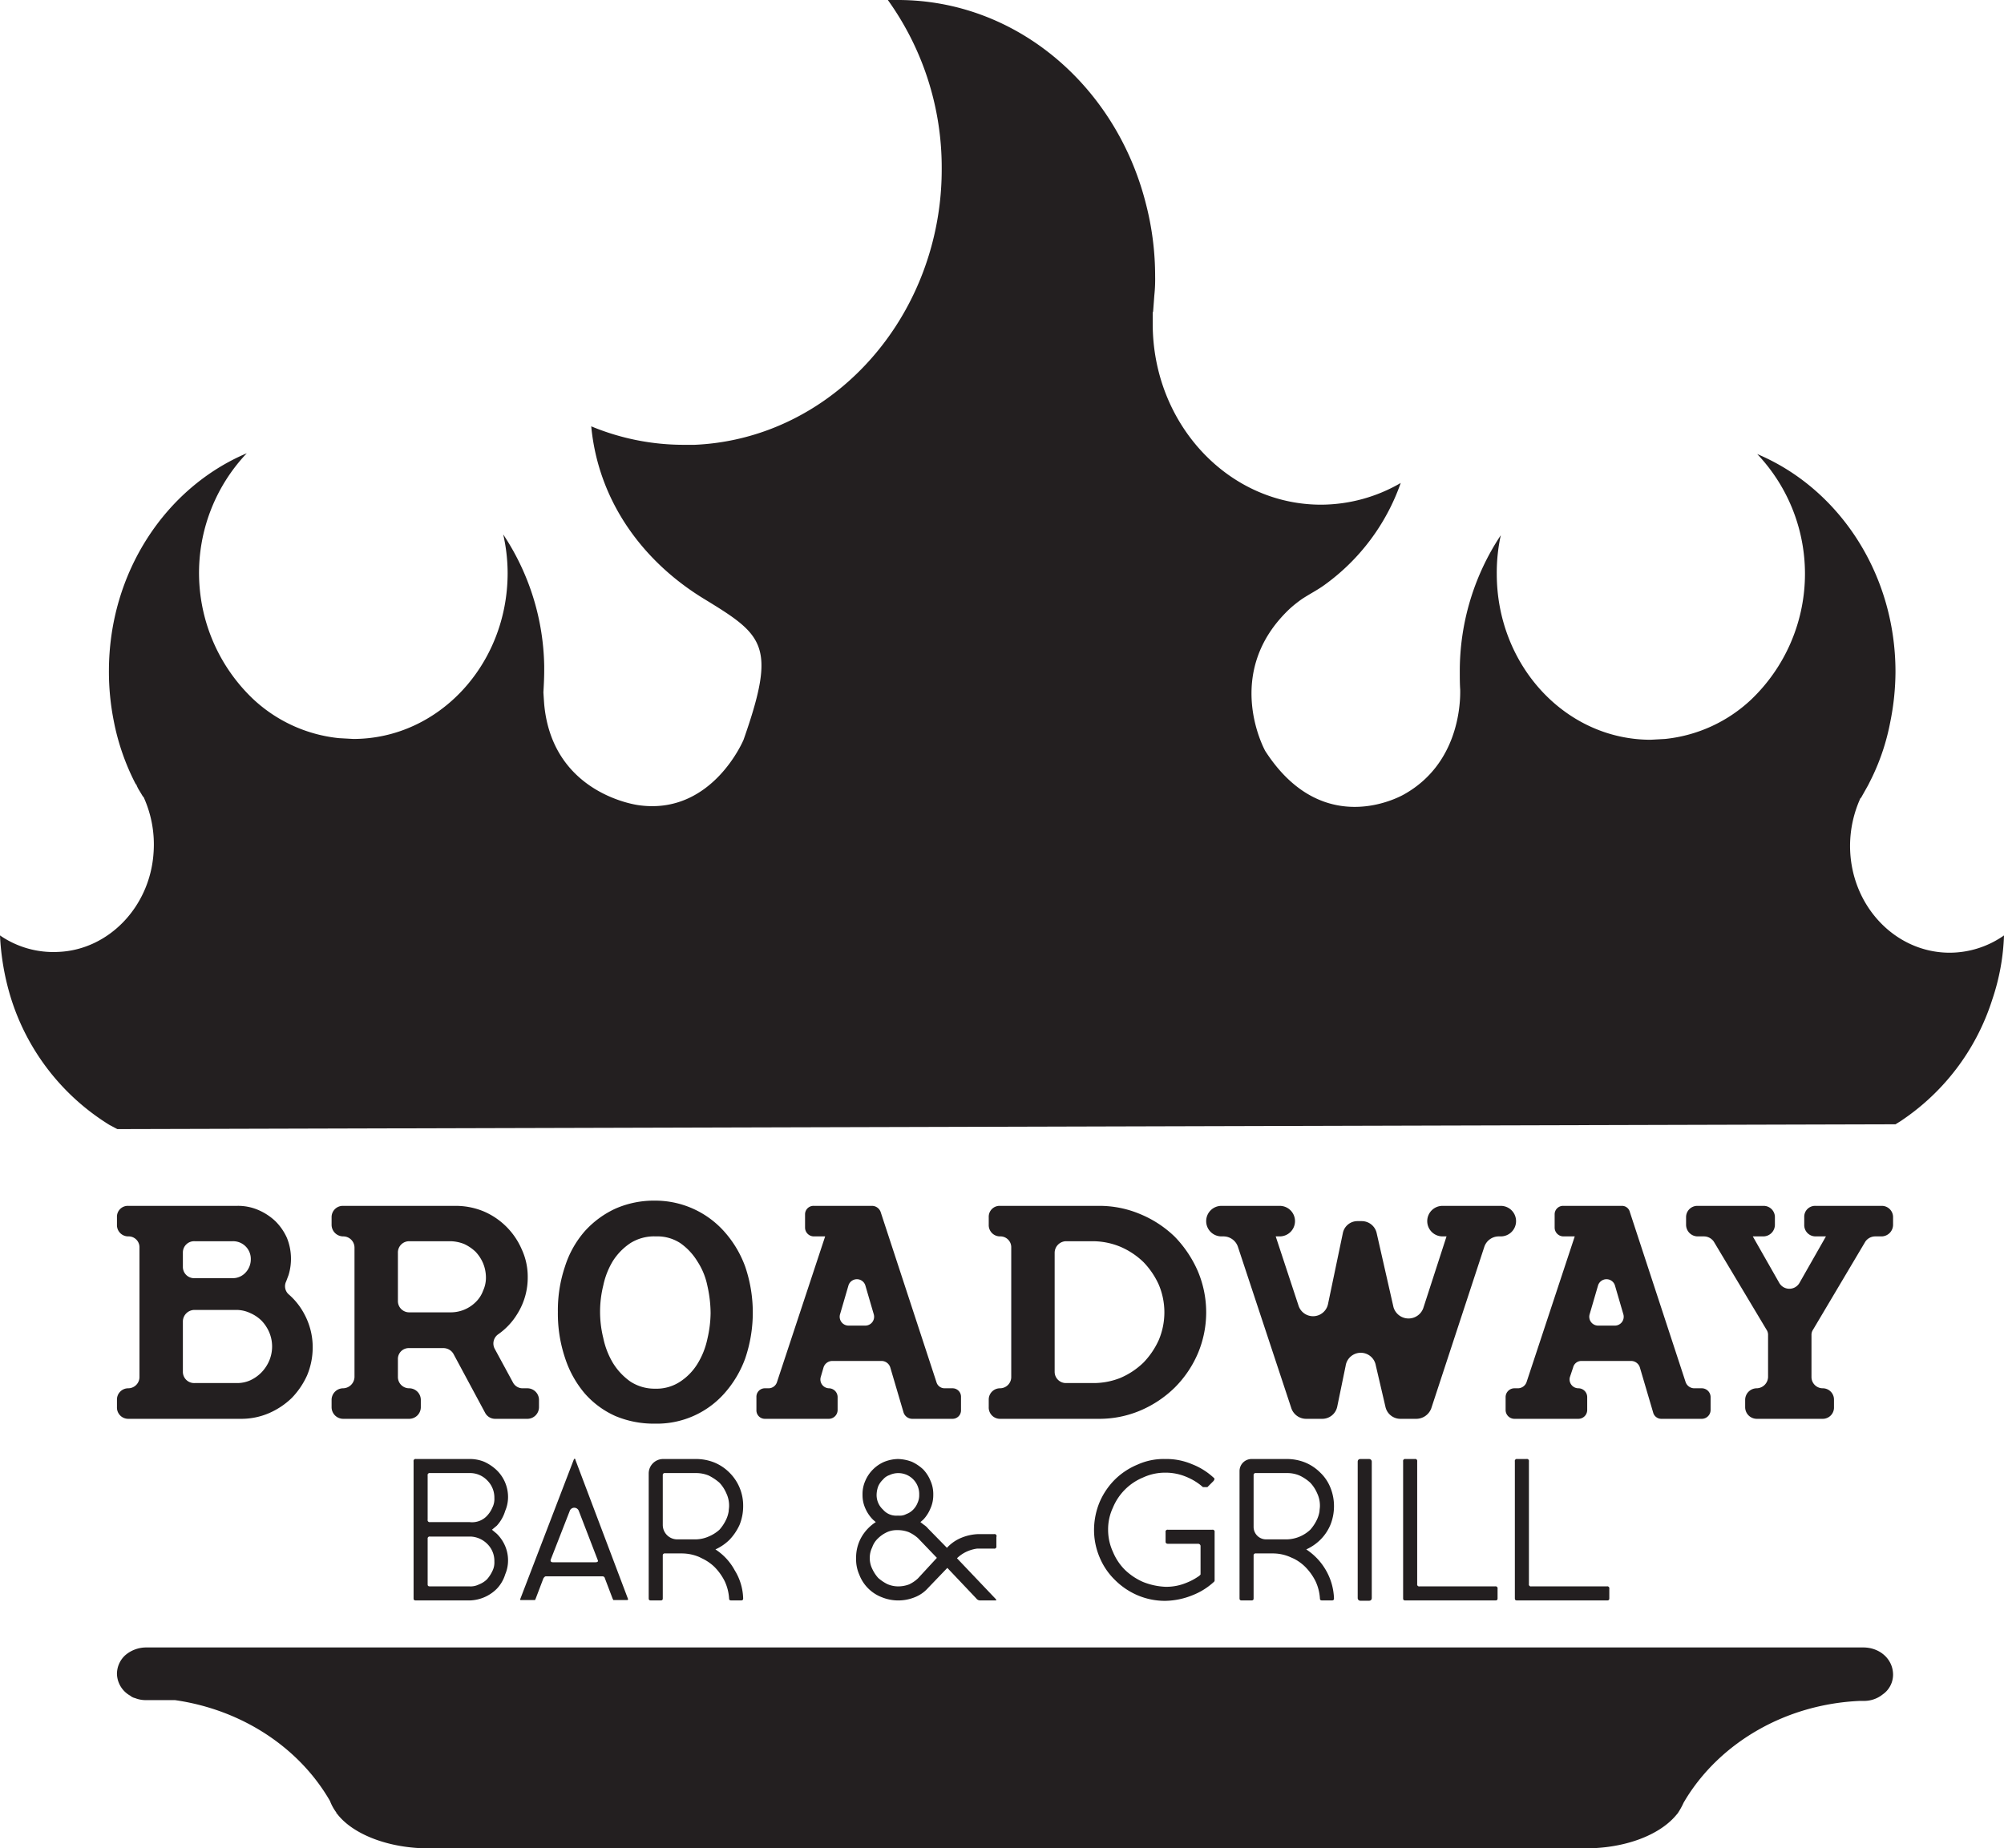 <svg xmlns="http://www.w3.org/2000/svg" viewBox="0 0 498.6 460" width="498.6" height="460"><path fill="#231f20" d="M463.6 410H36.5a8 8 0 0 0-5.3 1.9 6.3 6.3 0 0 0-2.1 4.7 6.4 6.4 0 0 0 3.3 5.4 2.7 2.7 0 0 0 1.2.6 7.1 7.1 0 0 0 2.9.5h7c16.8 2.4 31 11.9 38.6 25.1a11.8 11.8 0 0 0 1.6 2.9v.2h.1c3.8 5.1 12.7 8.7 22.9 8.7h287.7c9.8 0 18.2-3.2 22.4-8l.6-.7a18.2 18.2 0 0 0 1.5-2.7l.6-1c8.6-13.9 24.7-23.5 43.3-24.3h.8a7.4 7.4 0 0 0 4.4-1.3l.8-.6a6 6 0 0 0 2.2-4.6c0-3.9-3.3-6.8-7.4-6.8zm-337.9-34a8.7 8.7 0 0 0 .7-3.2 9.3 9.3 0 0 0-2.8-6.9 11.3 11.3 0 0 0-3.1-2.1 9.4 9.4 0 0 0-3.7-.7h-13.3a.5.5 0 0 0-.6.6v34.1c0 .4.2.5.6.5h13.3a9.9 9.9 0 0 0 6.8-2.9 9 9 0 0 0 2.1-3.6 8.7 8.7 0 0 0 .7-3.3 9 9 0 0 0-.7-3.7 9.5 9.5 0 0 0-2.1-3.1l-1.2-1 1.2-1a9.5 9.5 0 0 0 2.1-3.7zm-2.7 12.6a4.7 4.7 0 0 1-.5 2.4 8.6 8.6 0 0 1-1.3 2 5.8 5.8 0 0 1-2 1.3 4.7 4.7 0 0 1-2.4.5H107c-.4 0-.6-.1-.6-.5v-11.5a.5.5 0 0 1 .6-.4h10.1a6.2 6.2 0 0 1 4.1 1.8 5.9 5.9 0 0 1 1.8 4.4zm-.5-13.4a6.9 6.9 0 0 1-1.3 2 5 5 0 0 1-1.9 1.3 5.2 5.2 0 0 1-2.5.3H107a.5.5 0 0 1-.6-.6v-11a.5.5 0 0 1 .6-.6h9.8a5.9 5.9 0 0 1 4.4 1.8 6 6 0 0 1 1.8 4.4 4.7 4.7 0 0 1-.5 2.4zm20.7-11.8c-.1-.5-.3-.5-.5 0l-13.2 34.4c-.1.2-.1.3 0 .4h3.6c.1-.1.1-.2.2-.4l1.9-5c.2-.3.4-.5.6-.5h14.1a.6.6 0 0 1 .6.5l1.9 5 .2.4h3.5c.2-.1.2-.2.1-.4zm4.9 25.4h-10.5q-.7 0-.6-.6l4.8-12.3a1.2 1.2 0 0 1 2.2.1l4.7 12.2q.3.6-.6.6zm35.9-9.3a12.3 12.3 0 0 0 .9-4.7 11.5 11.5 0 0 0-3.4-8.3 11.5 11.5 0 0 0-3.7-2.5 12.3 12.3 0 0 0-4.7-.9H165a3.6 3.6 0 0 0-3.6 3.6v31.1c0 .4.2.5.6.5h2.3c.4 0 .6-.1.6-.5V387a.5.5 0 0 1 .6-.4h4.1a11.2 11.2 0 0 1 4.4.9l.8.4a11.5 11.5 0 0 1 2.9 2 13.8 13.8 0 0 1 2.6 3.6 11.8 11.8 0 0 1 1.1 4.3c0 .4.2.5.6.5h2.3c.4 0 .6-.1.6-.5a14 14 0 0 0-2.1-7 14.2 14.2 0 0 0-4.8-5.2 12.1 12.1 0 0 0 3.5-2.4 13.4 13.4 0 0 0 2.5-3.7zm-2.7-3.4a7.6 7.6 0 0 1-.6 2 10.6 10.6 0 0 1-1.7 2.6 9.5 9.5 0 0 1-2.7 1.7 8.3 8.3 0 0 1-3.2.7h-4.6a3.6 3.6 0 0 1-3.6-3.6V367a.5.5 0 0 1 .6-.4h7.6a8.3 8.3 0 0 1 3.2.6 12.7 12.7 0 0 1 2.7 1.8 9 9 0 0 1 1.7 2.6 7.1 7.1 0 0 1 .7 3.2c0 .5-.1.9-.1 1.3zm66 5.7h-4.1a12.1 12.1 0 0 0-4 .9 10.1 10.1 0 0 0-3.6 2.5l-4.7-4.8a4.3 4.3 0 0 0-1-.9l-.9-.7.7-.6a9 9 0 0 0 1.8-2.8 8 8 0 0 0 .7-3.4 8.1 8.1 0 0 0-.7-3.5 9 9 0 0 0-1.8-2.8 10.7 10.7 0 0 0-2.8-1.9 10.4 10.4 0 0 0-3.5-.7 9.8 9.8 0 0 0-3.4.7 9 9 0 0 0-4.7 4.7 8.1 8.1 0 0 0-.7 3.5 8 8 0 0 0 .7 3.4 9.2 9.2 0 0 0 1.9 2.8l.7.6a10.9 10.9 0 0 0-3.6 3.8 10.3 10.3 0 0 0-1.3 5.2 9.4 9.4 0 0 0 .8 4.1 9.7 9.7 0 0 0 5.6 5.6 10.9 10.9 0 0 0 8.2 0 8.6 8.6 0 0 0 3.3-2.3l4.8-5 7.2 7.6a1.2 1.2 0 0 0 1 .5h3.9c.1 0 .1-.2-.1-.4l-9.6-10.1a8.7 8.7 0 0 1 2.3-1.6 9.2 9.2 0 0 1 2.7-.8h4.2a.5.5 0 0 0 .6-.6v-2.3a.5.5 0 0 0-.6-.7zm-28.8-11.9a5.2 5.2 0 0 1 1.2-1.7 3.6 3.6 0 0 1 1.6-1.1 5.2 5.2 0 0 1 7.4 4.9 4.5 4.5 0 0 1-.4 2 5 5 0 0 1-1.1 1.7 4.5 4.5 0 0 1-1.7 1.1 3.3 3.3 0 0 1-1.7.4h-.7a4.3 4.3 0 0 1-3.4-1.5 4.9 4.9 0 0 1-1.6-3.7 6.5 6.5 0 0 1 .4-2.1zm9.9 22.9a8.6 8.6 0 0 1-2.2 1.5 7.6 7.6 0 0 1-2.7.5 6.7 6.7 0 0 1-2.8-.6 10.7 10.7 0 0 1-2.2-1.5 9.1 9.1 0 0 1-1.5-2.3 6 6 0 0 1-.6-2.7 5.8 5.8 0 0 1 .6-2.6 5.5 5.5 0 0 1 1.4-2.2 8 8 0 0 1 2.1-1.5 5.8 5.8 0 0 1 2.6-.6h.3a7.6 7.6 0 0 1 2.7.5 9.1 9.1 0 0 1 2.3 1.5l4.7 4.9zm73.2-12.1h-11a.5.5 0 0 0-.6.6v2.4c0 .3.2.5.6.5h7.5a.6.6 0 0 1 .6.5v7.1c0 .1-.3.4-.8.7a14.2 14.2 0 0 1-2.7 1.4 12.9 12.9 0 0 1-5.3 1 16.9 16.9 0 0 1-5.5-1.2 15.4 15.4 0 0 1-4.5-3 13.7 13.7 0 0 1-3-4.5 13 13 0 0 1-1.2-5.5 12.6 12.6 0 0 1 1.2-5.5 13.8 13.8 0 0 1 7.5-7.5 13 13 0 0 1 5.5-1.2 13.3 13.3 0 0 1 5.4 1.1 14.4 14.4 0 0 1 4 2.5h1.1l1.5-1.5q.5-.6 0-.9a16.9 16.9 0 0 0-5.3-3.3 16.3 16.3 0 0 0-6.7-1.3 15.8 15.8 0 0 0-6.9 1.4 17.6 17.6 0 0 0-5.6 3.7 17.9 17.9 0 0 0-3.8 5.6 18.1 18.1 0 0 0-1.4 6.9 17.4 17.4 0 0 0 1.4 6.9 16.8 16.8 0 0 0 3.8 5.6 17.9 17.9 0 0 0 5.6 3.8 17.4 17.4 0 0 0 6.9 1.4 18.7 18.7 0 0 0 6.8-1.4 16.9 16.9 0 0 0 5.3-3.3.5.5 0 0 0 .2-.4v-12a.5.5 0 0 0-.6-.6zm29.4-1.2a12.3 12.3 0 0 0 .9-4.7 12.2 12.2 0 0 0-.9-4.6 10.5 10.5 0 0 0-2.5-3.7 11.5 11.5 0 0 0-3.7-2.5 12.2 12.2 0 0 0-4.6-.9h-8.8a3 3 0 0 0-3 3v31.7c0 .4.2.5.6.5h2.3c.4 0 .6-.1.6-.5V387a.5.5 0 0 1 .6-.4h4.1a10.8 10.8 0 0 1 4.4.9l.9.4a11 11 0 0 1 2.8 2 13.8 13.8 0 0 1 2.6 3.6 11.8 11.8 0 0 1 1.1 4.3c0 .4.2.5.6.5h2.3c.4 0 .6-.1.6-.5a15 15 0 0 0-2-7 15.3 15.3 0 0 0-4.9-5.2 12.1 12.1 0 0 0 3.5-2.4 11.5 11.5 0 0 0 2.5-3.7zm-2.7-3.4a7.6 7.6 0 0 1-.6 2 10.6 10.6 0 0 1-1.7 2.6 9 9 0 0 1-2.6 1.7 8.8 8.8 0 0 1-3.2.7H315a3.1 3.1 0 0 1-3.1-3.1v-13a.5.5 0 0 1 .6-.4h7.7a7.8 7.8 0 0 1 3.1.6 10.6 10.6 0 0 1 2.7 1.8 9 9 0 0 1 1.7 2.6 7.1 7.1 0 0 1 .7 3.2c0 .5-.1.9-.1 1.3z"/><rect width="3.5" height="35.27" x="337.8" y="363.1" fill="#231f20" rx=".6" ry=".6"/><path fill="#231f20" d="M372 394.8h-18.8a.5.5 0 0 1-.6-.6v-30.5a.5.5 0 0 0-.6-.6h-2.3a.5.5 0 0 0-.6.6v34.1c0 .4.2.5.6.5H372c.4 0 .6-.1.6-.5v-2.4a.5.5 0 0 0-.6-.6zm27.8 0H381a.5.5 0 0 1-.6-.6v-30.5a.5.5 0 0 0-.6-.6h-2.3a.5.5 0 0 0-.6.6v34.1c0 .4.2.5.6.5h22.3c.4 0 .6-.1.6-.5v-2.4a.5.5 0 0 0-.6-.6zm-328-72.7a2.7 2.7 0 0 1-.6-3.2l.6-1.6a13.9 13.9 0 0 0-.4-9.2 13.7 13.7 0 0 0-2.9-4.2 14.5 14.5 0 0 0-4.3-2.8 12.7 12.7 0 0 0-5.2-1H31.9a2.7 2.7 0 0 0-2.8 2.8v1.9a2.8 2.8 0 0 0 2.8 2.9 2.7 2.7 0 0 1 2.8 2.8v32.2a2.8 2.8 0 0 1-2.8 2.8 2.8 2.8 0 0 0-2.8 2.8v1.9a2.8 2.8 0 0 0 2.8 2.9H60a17.4 17.4 0 0 0 6.9-1.4 19 19 0 0 0 5.7-3.8 19.8 19.8 0 0 0 3.8-5.6 18.1 18.1 0 0 0 1.4-6.9 17.4 17.4 0 0 0-2.1-8.4 16.9 16.9 0 0 0-3.9-4.9zm-26.3-10.4a2.8 2.8 0 0 1 2.9-2.8h9.5a4.4 4.4 0 0 1 4.5 4.5 4.8 4.8 0 0 1-1.3 3.3 4.3 4.3 0 0 1-3.2 1.4h-9.5a2.8 2.8 0 0 1-2.9-2.8zM67 338.6a9.7 9.7 0 0 1-1.9 2.9 9.5 9.5 0 0 1-2.8 2 8 8 0 0 1-3.4.7H48.4a2.8 2.8 0 0 1-2.9-2.8v-12.6a2.9 2.9 0 0 1 2.9-2.8h10.5a8.1 8.1 0 0 1 3.4.8 9.2 9.2 0 0 1 2.8 1.9 9.7 9.7 0 0 1 1.9 2.9 9.1 9.1 0 0 1 0 7zm64.3 6.9h-1.2a2.7 2.7 0 0 1-2.5-1.5l-4.5-8.3a2.8 2.8 0 0 1 .8-3.6 16.8 16.8 0 0 0 4.8-5.1 17 17 0 0 0 2.6-9.2 16.2 16.2 0 0 0-1.5-6.9 18 18 0 0 0-9.4-9.4 18.1 18.1 0 0 0-6.9-1.4H85.4a2.8 2.8 0 0 0-2.9 2.8v1.9a2.9 2.9 0 0 0 2.9 2.9 2.8 2.8 0 0 1 2.8 2.8v32.2a2.9 2.9 0 0 1-2.8 2.8 2.9 2.9 0 0 0-2.9 2.8v1.9a2.9 2.9 0 0 0 2.9 2.9h16.4a2.9 2.9 0 0 0 2.9-2.9v-1.9a2.9 2.9 0 0 0-2.9-2.8 2.8 2.8 0 0 1-2.8-2.8v-4.4a2.7 2.7 0 0 1 2.8-2.8h8.5a2.9 2.9 0 0 1 2.5 1.4l7.9 14.7a2.8 2.8 0 0 0 2.5 1.5h8.1a2.9 2.9 0 0 0 2.8-2.9v-1.9a2.9 2.9 0 0 0-2.8-2.8zm-11.1-24.3a7.5 7.5 0 0 1-1.8 2.8 8.8 8.8 0 0 1-6.3 2.6h-10.3a2.8 2.8 0 0 1-2.8-2.8v-12a2.8 2.8 0 0 1 2.8-2.9h10.3a9.8 9.8 0 0 1 3.4.7 10.7 10.7 0 0 1 2.8 1.9 9.7 9.7 0 0 1 1.9 2.9 9.4 9.4 0 0 1 .7 3.4 7.7 7.7 0 0 1-.7 3.4zm60-14.7a23 23 0 0 0-17.3-7.7 23.8 23.8 0 0 0-9.8 2 23.5 23.5 0 0 0-7.6 5.6 24.6 24.6 0 0 0-4.9 8.7 34.1 34.1 0 0 0-1.8 11.4 34.7 34.7 0 0 0 1.8 11.5 26 26 0 0 0 4.9 8.8 22.1 22.1 0 0 0 7.6 5.6 24.6 24.6 0 0 0 9.9 1.9 22.4 22.4 0 0 0 17.2-7.5 26.9 26.9 0 0 0 5.2-8.7 35.5 35.5 0 0 0 0-22.9 26.9 26.9 0 0 0-5.2-8.7zm-4.2 26.7a19.4 19.4 0 0 1-2.4 6.1 14.2 14.2 0 0 1-4.3 4.5 10.7 10.7 0 0 1-6.3 1.8 11 11 0 0 1-6.2-1.8 15.8 15.8 0 0 1-4.3-4.6 20 20 0 0 1-2.4-6.2 27.2 27.2 0 0 1 0-13.1 19.4 19.4 0 0 1 2.4-6.1 15.1 15.1 0 0 1 4.3-4.4 11.1 11.1 0 0 1 6.4-1.7 10.4 10.4 0 0 1 6.1 1.7 15.1 15.1 0 0 1 4.2 4.5 17.4 17.4 0 0 1 2.5 6.1 31.6 31.6 0 0 1 .8 6.8 29.5 29.5 0 0 1-.8 6.4zm116.3-25.4a27.3 27.3 0 0 0-8.5-5.6 26.1 26.1 0 0 0-10.4-2.1h-24.6a2.7 2.7 0 0 0-2.8 2.8v1.9a2.8 2.8 0 0 0 2.8 2.9 2.7 2.7 0 0 1 2.8 2.8v32.2a2.8 2.8 0 0 1-2.8 2.8 2.8 2.8 0 0 0-2.8 2.8v1.9a2.8 2.8 0 0 0 2.8 2.9h24.6a26.1 26.1 0 0 0 10.4-2.1 27.6 27.6 0 0 0 8.5-5.7 27.1 27.1 0 0 0 5.7-8.4 26.3 26.3 0 0 0 0-20.6 28.8 28.8 0 0 0-5.7-8.5zm-4 25.7a19.8 19.8 0 0 1-3.8 5.6 19 19 0 0 1-5.7 3.8 18 18 0 0 1-6.9 1.3h-6.7a2.8 2.8 0 0 1-2.8-2.8v-29.6a2.9 2.9 0 0 1 2.8-2.9h6.7a18.1 18.1 0 0 1 6.9 1.4 19 19 0 0 1 5.7 3.8 19.8 19.8 0 0 1 3.8 5.6 17.7 17.7 0 0 1 0 13.8zm88.9-29.6a3.8 3.8 0 0 0-3.8-3.8h-14.5a3.8 3.8 0 0 0-3.8 3.8 3.8 3.8 0 0 0 3.8 3.8h1l-5.8 17.9a3.9 3.9 0 0 1-7.4-.3l-4.2-18.5a3.8 3.8 0 0 0-3.7-2.9h-1a3.7 3.7 0 0 0-3.7 3l-3.7 17.7a3.8 3.8 0 0 1-7.3.4l-5.7-17.3h1a3.8 3.8 0 0 0 3.8-3.8 3.8 3.8 0 0 0-3.8-3.8h-14.5a3.8 3.8 0 0 0-3.8 3.8 3.8 3.8 0 0 0 3.8 3.8h.5a3.8 3.8 0 0 1 3.6 2.6l13.3 40.2a3.9 3.9 0 0 0 3.6 2.6h4.1a3.8 3.8 0 0 0 3.7-3l2.1-10.2a3.8 3.8 0 0 1 7.5-.1l2.4 10.3a3.8 3.8 0 0 0 3.7 3h4a4 4 0 0 0 3.7-2.6l13.2-40.2a3.8 3.8 0 0 1 3.6-2.6h.5a3.8 3.8 0 0 0 3.8-3.8zm46.2 41.6h-1.9a2.3 2.3 0 0 1-2.1-1.5l-13.9-42.4a2 2 0 0 0-2-1.5H389a2.1 2.1 0 0 0-2.2 2.1v3.3a2.2 2.2 0 0 0 2.2 2.2h2.8l-12 36.3a2.3 2.3 0 0 1-2.1 1.5h-.9a2.2 2.2 0 0 0-2.2 2.2v3.2a2.2 2.2 0 0 0 2.2 2.2h15.9a2.2 2.2 0 0 0 2.2-2.2v-3.2a2.2 2.2 0 0 0-2.2-2.2 2.2 2.2 0 0 1-2.1-2.8l.8-2.4a2.1 2.1 0 0 1 2-1.6h12.5a2.3 2.3 0 0 1 2.1 1.6l3.3 11.2a2.1 2.1 0 0 0 2 1.6h10.1a2.2 2.2 0 0 0 2.2-2.2v-3.2a2.2 2.2 0 0 0-2.2-2.2zm-21.6-15.6h-4.2a2.2 2.2 0 0 1-2.1-2.8l2.1-7.2a2.2 2.2 0 0 1 4.2 0l2.1 7.2a2.2 2.2 0 0 1-2.1 2.8zM237 345.5h-2a2.1 2.1 0 0 1-2-1.5l-13.9-42.4a2.3 2.3 0 0 0-2.1-1.5h-14.5a2.1 2.1 0 0 0-2.2 2.1v3.3a2.2 2.2 0 0 0 2.2 2.2h2.8l-12 36.3a2.2 2.2 0 0 1-2.1 1.5h-.9a2.1 2.1 0 0 0-2.1 2.2v3.2a2.1 2.1 0 0 0 2.1 2.2h15.9a2.2 2.2 0 0 0 2.2-2.2v-3.2a2.2 2.2 0 0 0-2.2-2.2 2.2 2.2 0 0 1-2-2.8l.7-2.4a2.3 2.3 0 0 1 2.1-1.6h12.4a2.3 2.3 0 0 1 2.1 1.6l3.3 11.2a2.3 2.3 0 0 0 2.1 1.6H237a2.1 2.1 0 0 0 2.1-2.2v-3.2a2.1 2.1 0 0 0-2.1-2.2zm-21.7-15.6h-4.2a2.2 2.2 0 0 1-2.1-2.8l2.1-7.2a2.2 2.2 0 0 1 4.2 0l2.1 7.2a2.2 2.2 0 0 1-2.1 2.8zm252.9-29.8h-16.5a2.7 2.7 0 0 0-2.8 2.8v1.9a2.8 2.8 0 0 0 2.8 2.9h2.6l-6.6 11.6a2.9 2.9 0 0 1-5 0l-6.6-11.6h2.7a2.9 2.9 0 0 0 2.8-2.9v-1.9a2.8 2.8 0 0 0-2.8-2.8h-16.5a2.8 2.8 0 0 0-2.8 2.8v1.9a2.9 2.9 0 0 0 2.8 2.9h1.6a3 3 0 0 1 2.5 1.3l13.1 21.9a2.3 2.3 0 0 1 .4 1.4v10.4a2.9 2.9 0 0 1-2.8 2.8 2.9 2.9 0 0 0-2.9 2.8v1.9a2.9 2.9 0 0 0 2.9 2.9h16.4a2.8 2.8 0 0 0 2.8-2.9v-1.9a2.8 2.8 0 0 0-2.8-2.8 2.8 2.8 0 0 1-2.8-2.8v-10.4a2.3 2.3 0 0 1 .4-1.4l13-21.9a3 3 0 0 1 2.5-1.3h1.6a2.9 2.9 0 0 0 2.8-2.9v-1.9a2.8 2.8 0 0 0-2.8-2.8zm30.4-67.3a23.6 23.6 0 0 1-13.5 4.3c-13.7 0-24.8-11.9-24.8-26.6a28.8 28.8 0 0 1 2.6-11.9h.1l1.8-3.2.9-1.8a55.4 55.4 0 0 0 4.6-13.9 63.8 63.8 0 0 0 1.3-12.5c0-24.6-14.2-45.7-34.4-54.2a43.3 43.3 0 0 1-1.4 61 36.7 36.7 0 0 1-21.5 9.9l-3.6.2c-21.2 0-38.3-18.5-38.3-41.3a43.4 43.4 0 0 1 1-9.6 61.1 61.1 0 0 0-10.2 34c0 1.5 0 3 .1 4.4.1 4.4-.8 18.6-13.8 26 0 0-20 12.1-34.7-10.7 0 0-10.9-19.5 6.2-35.5a31.5 31.5 0 0 1 2.9-2.3c1.8-1.2 3.8-2.2 5.6-3.5a52.8 52.8 0 0 0 19-25.4 39.7 39.7 0 0 1-19.8 5.4c-23.2 0-41.9-20.2-41.9-45V78a1.1 1.1 0 0 1 .1-.5l.3-4a37 37 0 0 0 .2-4.7 71.8 71.8 0 0 0-2.3-18.1C277.7 21.4 252.9 0 223.4 0h-2.5a71.5 71.5 0 0 1 13.4 42 72.5 72.5 0 0 1-2.9 20.5c-7.9 27.1-31 47-58.6 48.2h-2.5a60 60 0 0 1-23.2-4.6c1.8 18.9 13.1 33.8 28 42.9s18.2 11.5 9.9 35.1c0 0-7.8 18.8-26 16.3 0 0-21.5-2.5-23.6-25.1 0 0-.1-1.3-.2-3 .1-1.8.2-3.6.2-5.4v-1.2a60.9 60.9 0 0 0-10.2-32.7 43.5 43.5 0 0 1 1.1 9.6c0 22.8-17.2 41.3-38.4 41.3l-3.6-.2a36.7 36.7 0 0 1-21.5-9.9 43.3 43.3 0 0 1-1.4-61c-20.1 8.5-34.3 29.6-34.3 54.2a62.8 62.8 0 0 0 1.2 12.4 57.9 57.9 0 0 0 5.5 15.8h.1a8 8 0 0 0 .8 1.6l.9 1.5h.1a28.5 28.5 0 0 1 2.5 14c-.9 13.4-11.2 24.1-23.7 24.6A23.4 23.4 0 0 1 0 232.8 62.8 62.8 0 0 0 2.6 248a57.1 57.1 0 0 0 24.7 32l1.9 1 442.4-1.2 1.3-.8 1.3-.9a57 57 0 0 0 21.5-29.4 55.3 55.3 0 0 0 2.9-15.9z"/></svg>